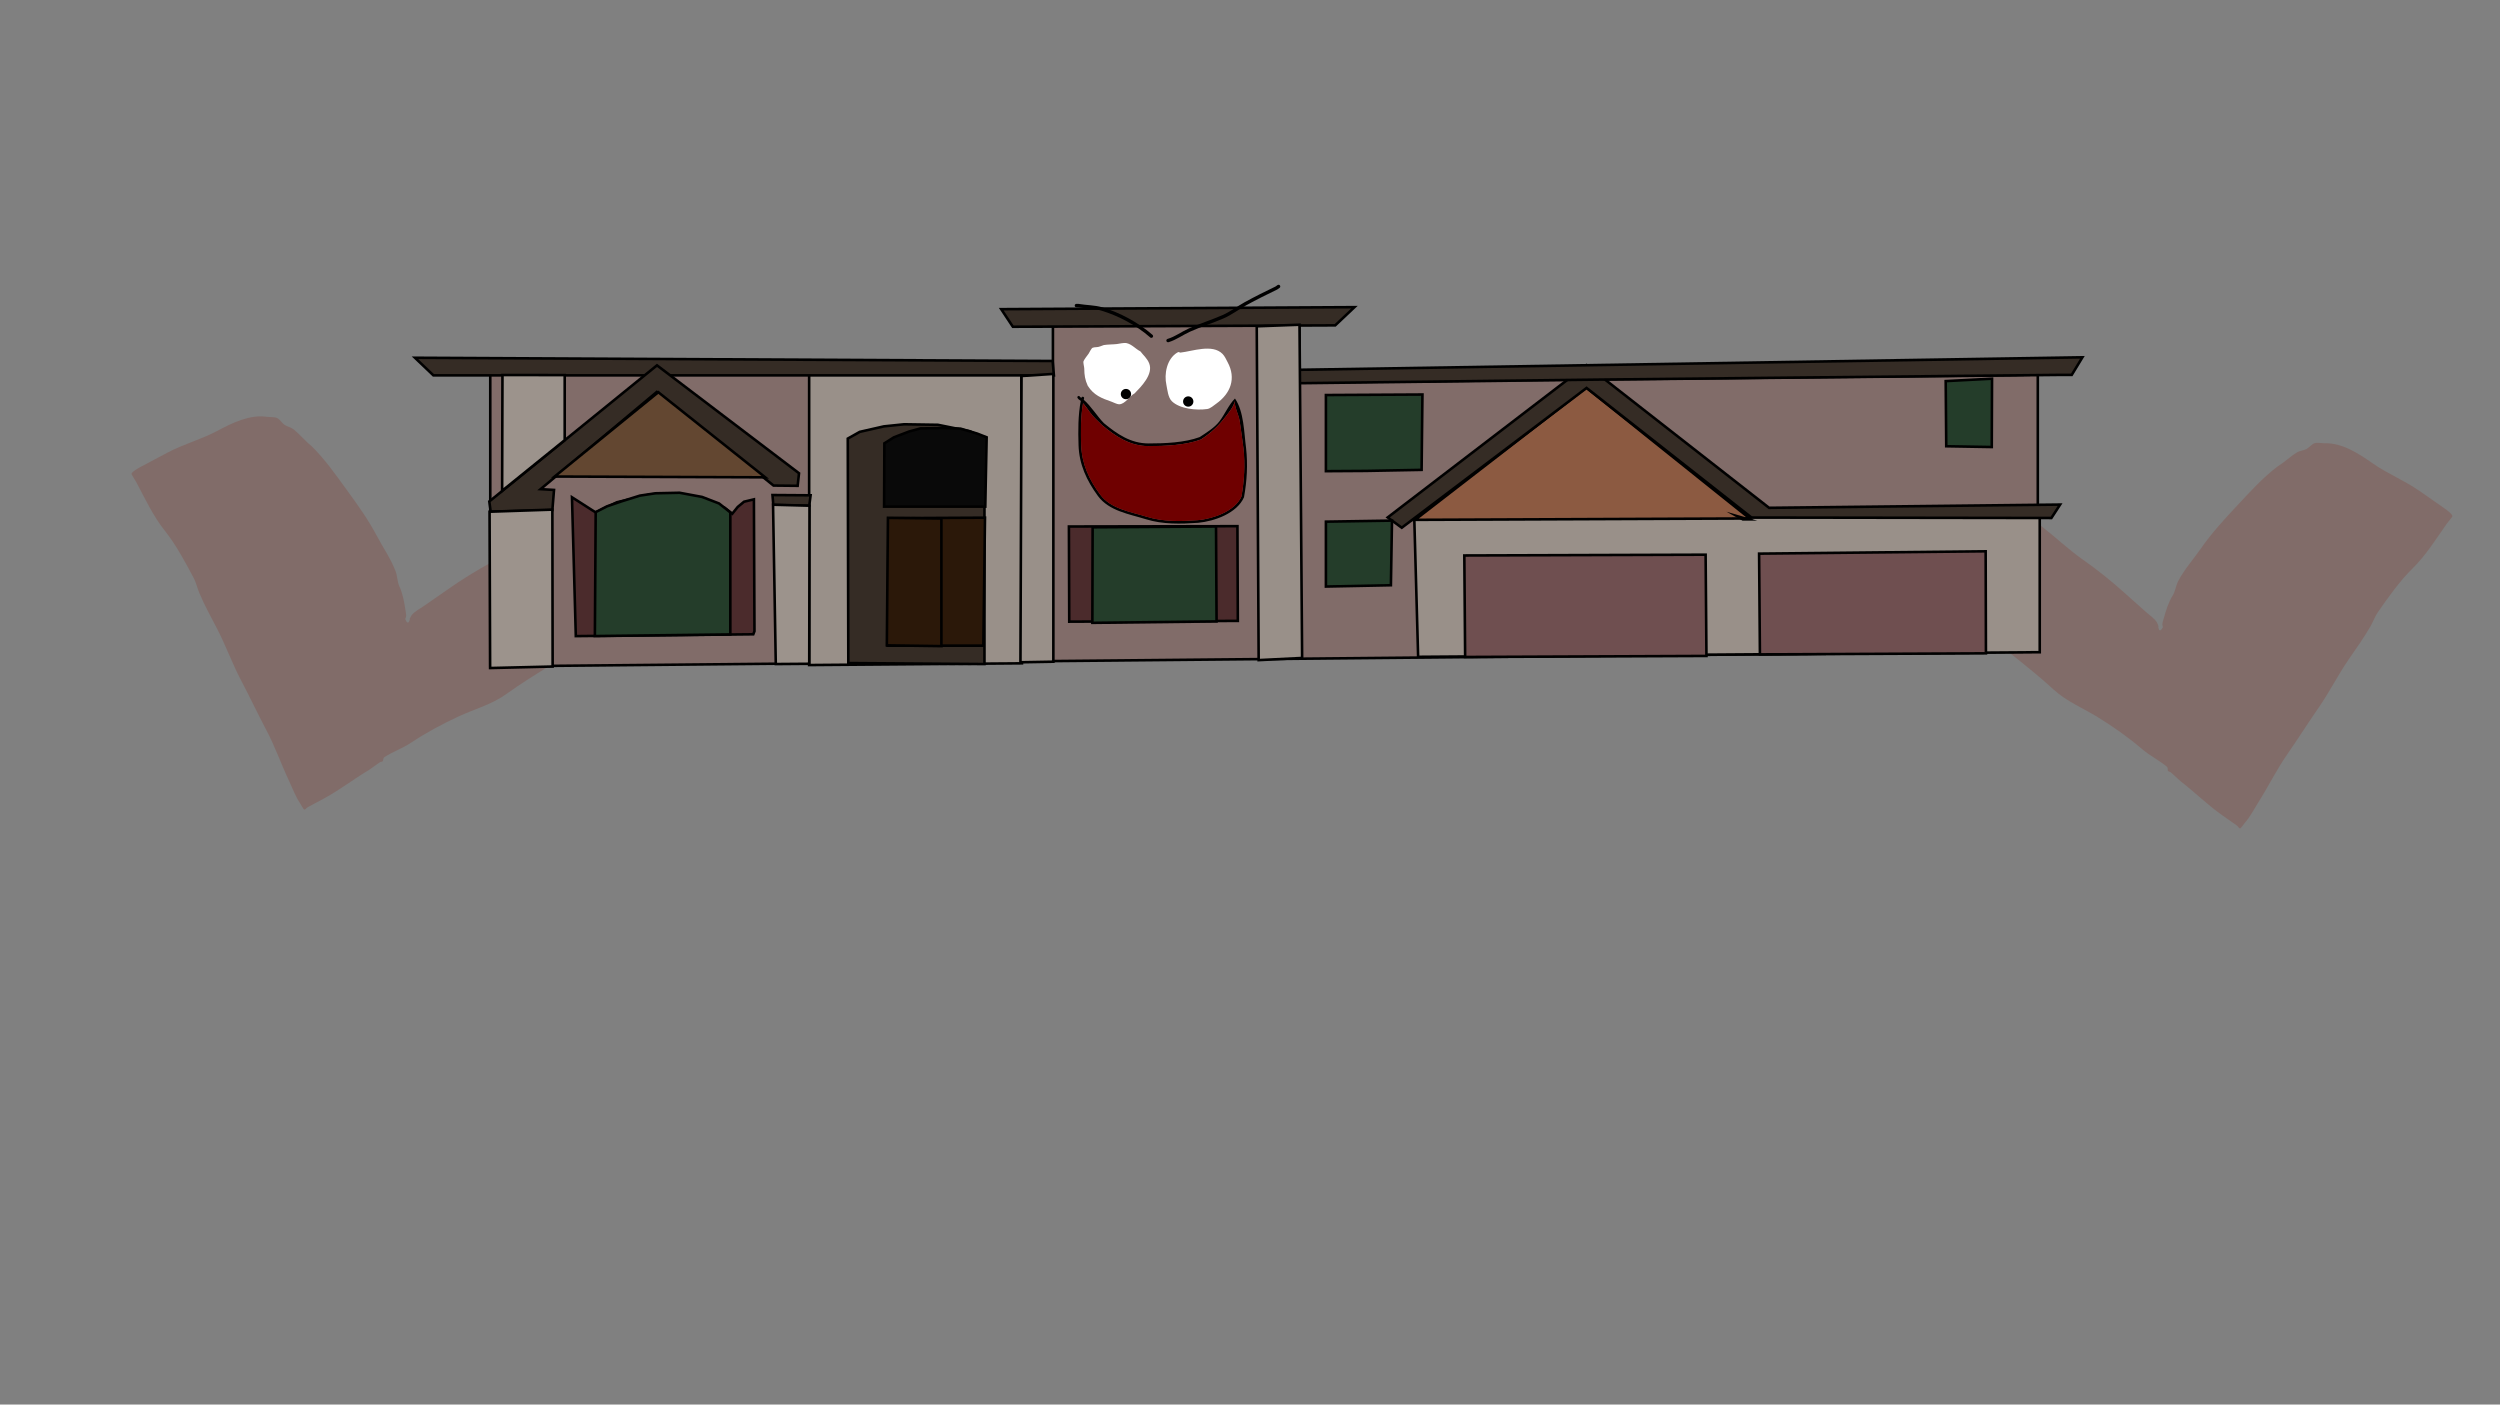 <svg version="1.1" xmlns="http://www.w3.org/2000/svg" xmlns:xlink="http://www.w3.org/1999/xlink" width="959.459" height="539.039" viewBox="0,0,959.459,539.039"><rect x="0" y="0" width="959.459" height="539.039" fill="#808080" stroke="none"/><g transform="translate(159.73,89.52)"><g data-paper-data="{&quot;isPaintingLayer&quot;:true}" fill-rule="nonzero" stroke-linejoin="miter" stroke-miterlimit="10" stroke-dasharray="" stroke-dashoffset="0" style="mix-blend-mode: normal"><path d="M575.257,132.208c-0.712,0.065 -2.63,0.407 -3.28,0.688c-0.466,0.202 -0.628,0.969 -1.124,1.055c-0.259,0.045 -0.574,0.083 -0.758,0.11c0.751,-0.866 1.46,-1.748 2.13,-2.71c4.096,-5.877 8.568,-11.623 11.74,-18.046c1.7,-3.442 4.047,-6.319 6.068,-9.566c1.831,-2.941 3.308,-6.017 5.296,-8.869c0.836,-1.199 1.468,-2.309 2.063,-3.641c0.219,-0.49 -0.051,-1.366 0.448,-1.543c0.498,-0.177 0.621,0.935 0.973,1.31c0.863,0.92 1.678,1.985 2.629,2.81c1.904,1.65 5.483,2.763 6.601,5.069c5.632,4.097 10.22,9.316 15.699,13.555c5.383,4.165 10.363,8.941 15.859,12.795c5.676,3.981 10.999,8.25 16.153,12.898c2.696,2.431 5.39,4.83 8.11,7.234c1.304,1.152 3.274,2.487 4.191,3.984c0.28,0.457 0.465,1.065 0.654,1.669l-0.166,0.057l0.281,0.962c0.029,0.105 0.092,0.199 0.187,0.265c0.224,0.156 0.537,0.092 0.701,-0.143l0.592,-0.851l-0.086,-0.06l0.166,-0.104c-0.556,-1.135 0.044,-2.375 0.371,-3.587c0.708,-2.627 1.786,-6.029 3.303,-8.427c1.093,-1.755 1.242,-3.844 2.188,-5.665c2.27,-4.37 5.873,-8.424 8.695,-12.473c4.182,-6 8.945,-11.169 13.936,-16.501c4.893,-5.228 9.615,-10.486 15.334,-14.874c2.64,-1.61 4.969,-3.892 7.528,-5.479c1.07,-0.664 2.537,-0.725 3.663,-1.294c1.063,-0.538 2.04,-1.894 3.149,-2.253c1.027,-0.333 2.793,0.02 3.871,0.018c6.753,-0.225 13.098,3.981 18.504,7.747c5.677,3.955 12.139,6.526 17.859,10.511c3.196,2.227 6.392,4.458 9.588,6.685c0.851,0.593 2.907,2.065 3.112,3.017c0.045,0.208 -2.038,2.687 -2.279,3.032c-3.943,5.657 -8.053,12.176 -12.963,16.971c-4.922,4.822 -9.356,11.083 -13.296,16.736c-1.213,1.741 -1.81,3.581 -2.836,5.403c-2.474,4.393 -5.674,8.778 -8.526,12.949c-4.092,5.985 -7.308,12.428 -11.461,18.418c-4.101,5.917 -7.947,12.021 -12.062,17.934c-4.087,5.879 -7.323,12.472 -11.162,18.533c-1.61,2.542 -3.074,5.466 -5.076,7.711c-0.198,0.222 -1.562,2.123 -1.748,2.149c-0.558,0.078 -0.827,-0.735 -1.28,-1.051c-1.892,-1.321 -3.781,-2.648 -5.669,-3.975c-5.624,-3.953 -10.59,-8.899 -16.047,-13.113c-1.214,-1.107 -2.431,-2.214 -3.646,-3.32c-0.358,-0.326 -1.208,-0.315 -1.203,-0.814c0.005,-0.492 0,-1.108 -0.368,-1.411c-2.991,-2.458 -6.549,-4.212 -9.492,-6.735c-5.333,-4.567 -10.924,-8.475 -16.885,-12.181c-5.783,-3.585 -12.053,-6.036 -17.173,-10.754c-5.081,-4.681 -10.439,-8.957 -15.839,-13.258c-5.389,-4.293 -10.582,-8.824 -15.461,-13.701c-2.097,-2.096 -3.644,-4.799 -5.768,-6.818c-2.27,-2.158 -5.026,-3.026 -7.489,-4.742c0,0 -0.306,-0.298 -0.602,0.127c-0.04,0.057 -0.167,0.127 -0.184,0.179c-2.289,-1.981 -4.874,-4.876 -7.709,-4.619z" data-paper-data="{&quot;noHover&quot;:false,&quot;origItem&quot;:[&quot;Path&quot;,{&quot;applyMatrix&quot;:true,&quot;segments&quot;:[[[468.03134,200.77183],[0.30527,-3.04336],[0.05031,-0.0156]],[[468.20689,200.74722],[-0.06713,0],[0.5,0]],[[468.70689,201.24722],[0,0],[0,3.03472]],[[469.08608,210.19772],[0.45598,-3.13034],[-0.42648,2.92787]],[[466.87422,218.9193],[0.50263,-2.95078],[-1.16952,6.86586]],[[464.56311,239.65292],[0.42559,-6.9513],[-0.42643,6.96497]],[[462.80883,260.44035],[0.90268,-6.92056],[-0.90967,6.97415]],[[463.76772,280.88562],[-0.35206,-6.86907],[0.35432,7.08646]],[[463.4339,301.91889],[0.67356,-7.06328],[-0.37417,3.90028]],[[463.33467,313.68007],[0.29545,-3.90165],[-0.0364,0.48074]],[[462.42077,314.80108],[0.3921,-0.28052],[-0.39806,0.28478]],[[462.43932,316.26928],[0.06048,-0.48569],[-0.20514,1.64751]],[[461.82117,321.21147],[0.20655,-1.64733],[-0.32572,6.96162]],[[460.28729,342.0957],[0.0272,-6.94964],[-0.00913,2.33283]],[[460.26582,349.09418],[0.00222,-2.33285],[-0.00053,0.5578]],[[460.13969,350.76281],[-0.36922,-0.41811],[0.12307,0.13936]],[[462.8037,350.96968],[-0.28515,-0.03591],[2.87984,0.36272]],[[471.7022,350.71975],[-2.90002,0.13451],[6.91361,-0.32066]],[[492.51689,349.25845],[-6.90629,0.00867],[6.9497,-0.00549]],[[513.35113,348.89106],[-6.94441,0.01916],[7.03063,-0.01893]],[[534.23453,347.74818],[-6.9935,0.06622],[4.87343,-0.04615]],[[549.17486,347.33507],[-4.84082,0.48781],[2.00749,-0.20229]],[[555.01119,346.56456],[-2.04692,0],[6.64691,0]],[[575.5787,347.92158],[-6.53074,-1.29493],[6.5023,1.30046]],[[596.15164,348.86694],[-6.65171,0],[0.40588,0]],[[599.80714,349.00455],[-0.13976,0.15721],[0.64049,-0.72044]],[[600.47742,344.68083],[0,1.04801],[0,-3.93809]],[[600.47742,332.86656],[0,3.93809],[0,-7.04769]],[[598.94266,311.98485],[0.00043,6.99458],[-0.0004,-6.66111]],[[594.86514,292.16883],[3.90167,5.47056],[-0.59593,-0.89241]],[[592.74438,288.94959],[0.82995,0.65964],[-0.89558,-0.71179]],[[589.22482,287.64095],[1.0118,0.57121],[-1.07109,-0.60469]],[[586.1808,285.35179],[1.11527,0.50361],[-2.66735,-1.20447]],[[577.78922,282.30441],[2.73005,1.2592],[-6.62657,-2.20678]],[[557.56094,278.18823],[6.83587,1.03575],[-6.97258,-1.05646]],[[536.80167,276.19081],[7.05463,0],[-4.76109,0]],[[522.0666,276.18621],[4.70977,-0.64353],[-1.9622,0.26811]],[[516.37174,277.63991],[1.99125,-0.10792],[-2.7344,0.12834]],[[507.87802,279.76756],[2.46916,-0.9318],[-1.13885,0.42977]],[[504.92409,281.48835],[0.5915,-1.11745],[0,0]],[504.66123,281.45698],[504.66123,281.56303],[[503.66123,281.56303],[0,0],[-0.27614,0]],[[503.16123,281.06303],[0,0.27614],[0,-0.11626]],[[503.26746,280.75486],[-0.06655,0.08492],[0,0]],[503.87355,279.96534],[[504.01042,280.07041],[0,0],[0.3735,-0.50602]],[[504.97011,278.56137],[-0.20703,0.49629],[0.6783,-1.62603]],[[505.80868,272.7723],[-0.19283,1.74739],[0.40234,-3.64588]],[[507.0629,261.84107],[-0.43703,3.64189],[0.83545,-6.96212]],[[508.37943,240.9616],[-0.02069,7.00886],[0.02003,-6.78644]],[[509.77184,220.40407],[-0.32726,6.87253],[0.33309,-6.99482]],[[511.849,199.5447],[-0.13682,7.03998],[1.20865,-2.26119]],[[512.22209,191.13859],[-0.25616,2.5332],[0.12797,-1.26552]],[[512.99693,187.33386],[-0.25205,1.24796],[0.10265,-0.50827]],[[513.51719,185.86785],[0.41469,0.3113],[-0.41496,-0.31151]],[[512.05015,186.38831],[0.5088,-0.10176],[-1.38213,0.27643]],[[508.03345,186.78175],[1.4099,0],[-3.35322,0]],[[498.09923,187.51495],[3.33709,-0.18183],[-3.68398,0.20073]],[[487.18731,188.00965],[3.66102,-0.58011],[-6.83186,1.08254]],[[466.43943,188.7004],[6.91015,0],[-1.13113,0]],[[463.12097,188.49963],[1.0993,0.12191],[0.12274,0.13668]],[[463.56163,188.988],[-0.1785,-0.18934],[0.34065,0.36133]],[[465.01619,189.31],[-0.41676,-0.27003],[0.5817,0.3769]],[[467.43343,191.7101],[-0.44393,-0.55318],[1.76743,2.20238]]],&quot;closed&quot;:true}]}" fill="#816c69" stroke="none" stroke-width="0.5" stroke-linecap="butt"/><path d="M84.225,144.342c-0.011,-0.053 -0.128,-0.139 -0.161,-0.2c-0.242,-0.458 -0.582,-0.199 -0.582,-0.199c-2.651,1.408 -5.491,1.937 -8.004,3.807c-2.351,1.749 -4.214,4.247 -6.549,6.076c-5.431,4.256 -11.133,8.131 -16.999,11.745c-5.878,3.621 -11.712,7.222 -17.321,11.259c-5.652,4.068 -12.168,5.747 -18.34,8.611c-6.363,2.962 -12.383,6.17 -18.227,10.063c-3.226,2.152 -6.968,3.465 -10.233,5.545c-0.402,0.256 -0.482,0.868 -0.536,1.357c-0.056,0.497 -0.897,0.383 -1.292,0.664c-1.34,0.952 -2.681,1.905 -4.02,2.858c-5.924,3.527 -11.451,7.841 -17.509,11.09c-2.034,1.09 -4.069,2.181 -6.106,3.265c-0.487,0.259 -0.853,1.034 -1.397,0.889c-0.181,-0.048 -1.304,-2.101 -1.473,-2.346c-1.713,-2.471 -2.811,-5.551 -4.1,-8.271c-3.072,-6.484 -5.483,-13.423 -8.824,-19.755c-3.365,-6.371 -6.439,-12.897 -9.79,-19.269c-3.393,-6.451 -5.802,-13.238 -9.135,-19.677c-2.323,-4.487 -4.966,-9.229 -6.887,-13.891c-0.797,-1.933 -1.165,-3.833 -2.158,-5.709c-3.223,-6.091 -6.862,-12.844 -11.16,-18.228c-4.289,-5.355 -7.576,-12.326 -10.801,-18.421c-0.197,-0.372 -1.962,-3.086 -1.893,-3.287c0.319,-0.921 2.537,-2.135 3.453,-2.621c3.44,-1.826 6.882,-3.657 10.323,-5.484c6.157,-3.269 12.88,-5.043 18.991,-8.287c5.82,-3.089 12.624,-6.501 19.295,-5.463c1.069,0.132 2.863,-0.006 3.842,0.449c1.056,0.49 1.86,1.956 2.85,2.618c1.048,0.701 2.496,0.938 3.477,1.727c2.346,1.885 4.379,4.433 6.803,6.351c5.141,5.048 9.187,10.841 13.407,16.624c4.304,5.899 8.402,11.608 11.823,18.072c2.309,4.363 5.391,8.825 7.113,13.439c0.717,1.922 0.612,4.016 1.483,5.891c1.214,2.565 1.871,6.075 2.254,8.769c0.177,1.243 0.622,2.547 -0.068,3.608l0.151,0.124l-0.092,0.049l0.484,0.916c0.134,0.253 0.437,0.354 0.678,0.226c0.102,-0.054 0.175,-0.14 0.217,-0.24l0.395,-0.921l-0.158,-0.077c0.261,-0.577 0.518,-1.159 0.851,-1.579c1.092,-1.376 3.208,-2.464 4.641,-3.451c2.99,-2.06 5.953,-4.118 8.923,-6.208c5.677,-3.995 11.476,-7.593 17.589,-10.863c5.919,-3.166 11.439,-7.309 17.284,-10.797c5.949,-3.549 11.134,-8.18 17.218,-11.571c1.389,-2.156 5.074,-2.829 7.163,-4.239c1.044,-0.704 1.98,-1.664 2.949,-2.474c0.394,-0.33 0.651,-1.419 1.124,-1.183c0.473,0.236 0.099,1.073 0.257,1.587c0.429,1.395 0.921,2.574 1.605,3.865c1.626,3.073 2.718,6.306 4.178,9.449c1.611,3.469 3.591,6.61 4.859,10.234c2.367,6.762 6.106,13.009 9.457,19.341c0.548,1.036 1.145,1.998 1.784,2.949c-0.179,-0.049 -0.486,-0.125 -0.738,-0.201c-0.481,-0.145 -0.549,-0.926 -0.987,-1.183c-0.611,-0.358 -2.472,-0.929 -3.171,-1.079c-2.781,-0.598 -5.696,1.967 -8.207,3.658z" data-paper-data="{&quot;noHover&quot;:false,&quot;origItem&quot;:[&quot;Path&quot;,{&quot;applyMatrix&quot;:true,&quot;segments&quot;:[[[936.06267,401.54367],[0.61054,-6.08672],[0.10063,-0.03121]],[[936.41378,401.49443],[-0.13425,0],[1,0]],[[937.41378,402.49443],[0,0],[0,6.06943]],[[938.17215,420.39544],[0.91195,-6.26068],[-0.85297,5.85573]],[[933.74845,437.8386],[1.00526,-5.90156],[-2.33904,13.73171]],[[929.12622,479.30585],[0.85118,-13.9026],[-0.85285,13.92993]],[[925.61766,520.8807],[1.80536,-13.84111],[-1.81934,13.9483]],[[927.53544,561.77124],[-0.70413,-13.73814],[0.70865,14.17291]],[[926.8678,603.83778],[1.34712,-14.12656],[-0.74835,7.80057]],[[926.66935,627.36014],[0.59091,-7.8033],[-0.07281,0.96147]],[[924.84154,629.60215],[0.7842,-0.56103],[-0.79612,0.56956]],[[924.87864,632.53856],[0.12095,-0.97138],[-0.41029,3.29502]],[[923.64234,642.42294],[0.4131,-3.29467],[-0.65145,13.92325]],[[920.57458,684.1914],[0.0544,-13.89927],[-0.01826,4.66566]],[[920.53165,698.18835],[0.00443,-4.6657],[-0.00106,1.11559]],[[920.27939,701.52561],[-0.73844,-0.83621],[0.24613,0.27872]],[[925.6074,701.93937],[-0.5703,-0.07183],[5.75969,0.72543]],[[943.4044,701.4395],[-5.80004,0.26901],[13.82722,-0.64132]],[[985.03378,698.5169],[-13.81258,0.01734],[13.8994,-0.01099]],[[1026.70226,697.78213],[-13.88881,0.03833],[14.06125,-0.03785]],[[1068.46906,695.49637],[-13.987,0.13244],[9.74685,-0.09229]],[[1098.34971,694.67014],[-9.68163,0.97562],[4.01498,-0.40459]],[[1110.02238,693.12912],[-4.09384,0],[13.29383,0]],[[1151.1574,695.84315],[-13.06149,-2.58987],[13.0046,2.60092]],[[1192.30327,697.73388],[-13.30342,0],[0.81177,0]],[[1199.61429,698.0091],[-0.27953,0.31442],[1.28098,-1.44089]],[[1200.95484,689.36166],[0,2.09601],[0,-7.87618]],[[1200.95484,665.73311],[0,7.87618],[0,-14.09537]],[[1197.88531,623.96971],[0.00085,13.98916],[-0.00081,-13.32221]],[[1189.73029,584.33766],[7.80335,10.94112],[-1.19186,-1.78483]],[[1185.48876,577.89918],[1.6599,1.31927],[-1.79115,-1.42359]],[[1178.44964,575.2819],[2.02361,1.14243],[-2.14218,-1.20937]],[[1172.3616,570.70359],[2.23055,1.00723],[-5.3347,-2.40894]],[[1155.57844,564.60883],[5.4601,2.5184],[-13.25314,-4.41356]],[[1115.12189,556.37646],[13.67173,2.07149],[-13.94517,-2.11292]],[[1073.60335,552.38162],[14.10925,0],[-9.52217,0]],[[1044.1332,552.37241],[9.41953,-1.28706],[-3.92441,0.53622]],[[1032.74348,555.27981],[3.9825,-0.21584],[-5.4688,0.25667]],[[1015.75603,559.53511],[4.93832,-1.86359],[-2.2777,0.85954]],[[1009.84819,562.9767],[1.183,-2.23491],[0,0]],[1009.32246,562.91396],[1009.32246,563.12605],[[1007.32246,563.12605],[0,0],[-0.55228,0]],[[1006.32246,562.12605],[0,0.55228],[0,-0.23252]],[[1006.53492,561.50971],[-0.13311,0.16984],[0,0]],[1007.7471,559.93068],[[1008.02083,560.14081],[0,0],[0.747,-1.01203]],[[1009.94023,557.12275],[-0.41406,0.99258],[1.35661,-3.25207]],[[1011.61736,545.54459],[-0.38566,3.49478],[0.80468,-7.29176]],[[1014.12579,523.68213],[-0.87405,7.28378],[1.67091,-13.92424]],[[1016.75886,481.92319],[-0.04137,14.01772],[0.04007,-13.57289]],[[1019.54368,440.80815],[-0.65453,13.74505],[0.66617,-13.98964]],[[1023.69799,399.08941],[-0.27364,14.07995],[2.41729,-4.52238]],[[1024.44418,382.27717],[-0.51232,5.0664],[0.25594,-2.53105]],[[1025.99386,374.66773],[-0.5041,2.49593],[0.20531,-1.01654]],[[1027.03438,371.73569],[0.82938,0.6226],[-0.82993,-0.62301]],[[1024.10031,372.77663],[1.0176,-0.20352],[-2.76426,0.55285]],[[1016.06689,373.56351],[2.81979,0],[-6.70643,0]],[[996.19847,375.0299],[6.67418,-0.36366],[-7.36795,0.40146]],[[974.37461,376.0193],[7.32205,-1.16021],[-13.66372,2.16508]],[[932.87887,377.4008],[13.8203,0],[-2.26225,0]],[[926.24195,376.99926],[2.1986,0.24383],[0.24549,0.27336]],[[927.12326,377.976],[-0.357,-0.37867],[0.6813,0.72266]],[[930.03238,378.61999],[-0.83352,-0.54006],[1.16339,0.75379]],[[934.86686,383.4202],[-0.88786,-1.10635],[3.53486,4.40477]]],&quot;closed&quot;:true}],&quot;index&quot;:null}" fill="#816c69" stroke="none" stroke-width="0.5" stroke-linecap="butt"/><g stroke="#000000" stroke-width="1" stroke-linecap="round"><path d="M28.424,166.248v-112.116h215.942v-18.649l94.573,-0.201l0.195,22.002l274.086,-2.842l9.122,-0.222v106.344z" fill="#816c69"/><path d="M150.806,165.715v-111.894h81.444l0.233,111.228z" fill="#999089"/><path d="M623.086,109.279v51.507l-238.56,1.776l-1.489,-53.46l239.025,-0.355z" fill="#999089"/><path d="M383.316,109.99l65.713,-50.796l62.735,50.263z" fill="#8c5a41"/><path d="M506.924,108.569l4.282,1.243h-2.048z" fill="none"/><path d="M519.21,105.372l111.694,-1.243l-3.351,5.151l-115.091,-0.178l-63.293,-49.731l-70.926,53.638l-5.399,-3.952l76.324,-58.433z" fill="#352c25"/><path d="M339.008,57.551l-0.024,-5.151l300.484,-4.795l-4.095,6.749h-4.282l-174.522,1.776z" fill="#352c25"/><path d="M224.524,29.133l135.564,-0.772l-7.39,6.988l-123.707,0.533z" fill="#352c25"/><path d="M244.738,54.531h-238.141l-7.074,-6.749l244.734,1.243z" fill="#352c25"/><path d="M604.78,55.814l-0.105,26.231l-17.469,-0.301l-0.21,-25.001z" fill="#243d2a"/><path d="M515.697,161.616l-0.316,-38.656l86.952,-0.904l0.105,39.158z" fill="#6f4f50"/><path d="M402.567,162.62l-0.316,-38.957l92.609,-0.301l0.316,38.857z" fill="#6f4f50"/><path d="M250.626,149.065l-0.126,-36.522l64.675,-0.126l0.151,36.347z" fill="#4b2b2c"/><path d="M259.498,149.517l0.105,-36.673l47.357,-0.301l0.21,36.422z" fill="#243d2a"/><path d="M165.837,164.954l-0.21,-86.148l4.604,-2.585l9.261,-2.108l7.788,-0.803l12.944,0.201l12.181,2.46l5.683,2.51v86.85z" fill="#352c25"/><path d="M217.666,158.277h-36.728l0.316,-48.922l37.043,-0.201z" fill="#2b1809"/><path d="M201.565,109.48v48.973l-20.942,-0.301l0.421,-48.922z" fill="#2b1809"/><path d="M218.403,104.912h-38.832l0.105,-24.298l3.683,-2.309l5.788,-2.209l4.42,-1.205l9.05,-0.1l6.314,0.201l6.419,1.908l3.578,1.406z" fill="#090909"/><path d="M129.372,153.91l-68.115,0.703l-1.473,-53.29l2.526,1.606l5.472,3.514l1.158,0.703l4.736,-2.309l3.368,-1.606l7.472,-1.707l5.157,-1.305l5.788,-0.301l5.157,0.201l9.313,1.807l8.419,3.414l2.947,2.309l2.105,-2.611l2.42,-2.008l3.789,-0.904l0.21,50.604z" fill="#4b2b2c"/><path d="M120.558,107.146v46.814l-51.987,0.628l0.316,-47.567l4.315,-2.209l5.578,-1.908l7.051,-2.209l5.999,-0.904l9.261,-0.201l8.629,1.606l6.525,2.51z" fill="#243d2a"/><path d="M146.92,92.11l-0.526,4.819l-9.261,-0.1l-44.805,-35.92l-44.594,37.3l5.157,0.301l-0.631,7.731l-23.678,0.602l-0.526,-3.916l64.352,-52.236z" fill="#352c25"/><path d="M92.907,61.01l41.042,32.657l-80.822,-0.301z" fill="#634731"/><path d="M323.324,163.825l-0.737,-128.117l16.417,-0.602l1,127.891z" fill="#999089"/><path d="M232.32,54.785l12.207,-0.803v110.446l-12.628,0.226z" fill="#999089"/><path d="M150.84,104.586l-13.786,-0.301l-0.316,-3.815l14.628,0.1z" fill="#352c25"/><path d="M150.946,104.561l-0.105,60.67l-12.839,0.1l-1.052,-61.147z" fill="#9c938c"/><path d="M28.16,106.87l24.099,-0.803l0.105,60.218l-23.994,0.577z" fill="#9c938c"/><path d="M32.975,98.837l0.132,-44.429l23.889,0.025v24.976z" fill="#9c938c"/><path d="M386.177,61.888l-0.316,28.917l-21.363,0.402l-15.365,0.1v-29.218z" fill="#243d2a"/><path d="M349.133,110.685l25.362,-0.402l-0.421,24.8l-24.941,0.502z" fill="#243d2a"/></g><path d="M293.347,45.795c4.577,-0.513 12.232,-3.422 16.103,0.507c0.884,0.897 1.376,2.093 1.964,3.185c3.336,6.187 1.207,11.96 -4.381,15.931c-0.972,0.691 -2.257,1.868 -3.452,2.034c-4.152,0.602 -10.555,-0.05 -13.57,-2.985c-1.462,-1.424 -1.7,-4.346 -2.085,-6.23c-0.941,-4.215 0.14,-9.97 4.088,-12.405c0.205,-0.126 0.458,-0.21 0.735,-0.267c0.213,0.275 0.598,0.231 0.598,0.231z" data-paper-data="{&quot;noHover&quot;:false,&quot;origItem&quot;:[&quot;Path&quot;,{&quot;applyMatrix&quot;:true,&quot;segments&quot;:[[[280.57114,132.11231],[0.24194,0.31213],[-0.31493,0.06475]],[[279.73784,132.41383],[0.23281,-0.14357],[-4.48957,2.76866]],[[275.107,146.4721],[-1.06967,-4.79248],[0.4376,2.14144]],[[277.4676,153.53313],[-1.66272,-1.61891],[3.42848,3.33815]],[[292.84617,156.91157],[-4.72073,0.68487],[1.35845,-0.18869]],[[296.75617,154.60614],[-1.10575,0.78581],[6.35384,-4.51544]],[[301.72346,136.55739],[3.7938,7.03563],[-0.66888,-1.2418]],[[299.49869,132.94711],[1.00516,1.02],[-4.40232,-4.46732]],[[281.25032,132.37586],[5.20505,-0.58374],[0,0]]],&quot;closed&quot;:true}]}" fill="#ffffff" stroke="none" stroke-width="0.5" stroke-linecap="butt"/><path d="M268.928,42.516c1.077,-0.124 2.656,-0.588 3.75,-0.34c2.053,0.465 3.453,2.272 5.245,3.145c1.212,1.589 2.66,2.726 3.414,4.693c1.584,4.137 -3.075,8.831 -5.642,11.457c-1.862,0.931 -3.648,4.192 -5.953,4.17c-0.8,-0.008 -2.067,-0.713 -2.841,-0.979c-3.892,-1.338 -6.88,-2.528 -9.169,-6.129c-1.065,-2.338 -1.308,-4.057 -1.343,-6.651c-0.009,-0.641 -0.5,-2.265 -0.268,-2.8c0.424,-0.978 1.365,-2.004 1.958,-2.894c0.309,-0.464 1.009,-2.052 1.543,-2.253c0.881,-0.333 1.812,-0.067 2.861,-0.514c0.477,-0.166 0.944,-0.348 1.408,-0.513c1.649,-0.265 3.414,-0.204 5.036,-0.391z" data-paper-data="{&quot;noHover&quot;:false,&quot;origItem&quot;:[&quot;Path&quot;,{&quot;applyMatrix&quot;:true,&quot;segments&quot;:[[[247.74944,129.096],[1.87542,-0.30119],[-0.52807,0.18739]],[[246.15338,129.67651],[0.54253,-0.18834],[-1.19358,0.50883]],[[242.90759,130.2554],[1.00212,-0.37815],[-0.60753,0.22925]],[[241.15936,132.81009],[0.35167,-0.52718],[-0.67487,1.01169]],[[238.93851,136.08955],[0.48199,-1.11177],[-0.26369,0.60823]],[[239.24623,139.26365],[-0.00986,-0.72923],[0.03991,2.95034]],[[240.76989,146.79951],[-1.21096,-2.65802],[2.60196,4.09492]],[[251.15837,153.73863],[-4.42548,-1.52091],[0.88053,0.30261]],[[254.37606,154.85173],[-0.9092,-0.00863],[2.62129,0.02488]],[[261.1161,150.12213],[-2.11778,1.05889],[2.91842,-2.98609]],[[267.51703,137.14639],[1.80126,4.70443],[-0.85642,-2.23675]],[[263.64689,131.82913],[1.37785,1.8069],[-2.03746,-0.99231]],[[257.70334,128.26637],[2.33477,0.52887],[-1.2438,-0.28174]],[[253.45458,128.65572],[1.22482,-0.14142],[-1.8445,0.21297]]],&quot;closed&quot;:true}]}" fill="#ffffff" stroke="none" stroke-width="0.5" stroke-linecap="butt"/><path d="M270.417,61.719c0,-1.093 0.886,-1.979 1.979,-1.979c1.093,0 1.979,0.886 1.979,1.979c0,1.093 -0.886,1.979 -1.979,1.979c-1.093,0 -1.979,-0.886 -1.979,-1.979z" fill="#000000" stroke="none" stroke-width="0.5" stroke-linecap="butt"/><path d="M294.315,64.574c0,-1.093 0.886,-1.979 1.979,-1.979c1.093,0 1.979,0.886 1.979,1.979c0,1.093 -0.886,1.979 -1.979,1.979c-1.093,0 -1.979,-0.886 -1.979,-1.979z" fill="#000000" stroke="none" stroke-width="0.5" stroke-linecap="butt"/><path d="M252.732,27.759c0,-0.66 0.66,-0.66 0.66,-0.66l0.733,0.002c2.983,0.509 6.302,0.472 9.181,1.321c6.896,2.083 13.843,5.83 19.267,10.564c0,0 0.496,0.434 0.062,0.931c-0.434,0.496 -0.931,0.062 -0.931,0.062c-5.269,-4.621 -12.065,-8.266 -18.78,-10.294c-2.758,-0.857 -6.039,-0.765 -8.913,-1.27l-0.62,0.002c0,0 -0.66,0 -0.66,-0.66z" fill="#000000" stroke="none" stroke-width="0.5" stroke-linecap="butt"/><path d="M331.492,20.052c0.378,0.54 -0.162,0.919 -0.162,0.919l-0.867,0.605c-3.945,1.917 -7.93,3.875 -11.774,5.987c-2.939,1.615 -5.686,3.736 -8.76,5.081c-4.252,1.853 -8.741,3.225 -12.952,5.13c-2.798,1.266 -5.255,3.135 -8.224,4.031c0,0 -0.632,0.19 -0.821,-0.442c-0.19,-0.632 0.442,-0.821 0.442,-0.821c2.907,-0.866 5.321,-2.731 8.059,-3.97c4.217,-1.908 8.711,-3.282 12.968,-5.138c3.037,-1.318 5.751,-3.434 8.652,-5.028c3.832,-2.106 7.804,-4.071 11.742,-5.969l0.778,-0.548c0,0 0.54,-0.378 0.919,0.162z" fill="#000000" stroke="none" stroke-width="0.5" stroke-linecap="butt"/><path d="M253.97,62.531c0.431,-0.288 0.719,0.144 0.719,0.144l0.03,0.135c0.195,0.12 0.388,0.249 0.579,0.386c0.004,-0.019 0.009,-0.039 0.013,-0.058c0,0 0.117,-0.505 0.622,-0.389c0.505,0.117 0.389,0.622 0.389,0.622c-0.042,0.18 -0.082,0.361 -0.121,0.542c2.824,2.455 5.251,6.483 7.76,8.994c5.027,4.145 10.252,7.769 17.128,7.758c6.159,0.001 13.829,-0.29 19.604,-2.441c2.543,-1.673 5.756,-3.628 7.612,-6.09c2.066,-2.742 3.527,-6.294 5.929,-8.714c3.464,5.035 3.472,13.134 4.265,19.065c0.696,6.348 0.326,12.581 -0.798,18.824c-2.664,6.133 -11.307,9.218 -17.603,9.818c-6.698,0.465 -13.555,0.648 -20.058,-1.371c-6.379,-1.983 -14.124,-3.139 -18.404,-8.919c-4.34,-5.919 -7.21,-12.115 -7.442,-19.522c-0.172,-5.508 -0.202,-11.511 0.863,-16.976c-0.287,-0.253 -0.578,-0.471 -0.871,-0.641l-0.359,-0.449c0,0 -0.288,-0.431 0.144,-0.719zM255.941,65.23c-0.928,5.194 -0.873,10.863 -0.711,16.054c0.224,7.197 3.021,13.192 7.241,18.941c4.045,5.576 11.789,6.656 17.875,8.542c6.377,1.979 13.1,1.783 19.666,1.328c5.85,-0.557 14.153,-3.404 16.696,-9.086c1.055,-6.113 1.442,-12.185 0.761,-18.398c-0.466,-3.507 -0.911,-7.083 -1.458,-10.56c-0.363,-2.308 -2.013,-5.338 -1.878,-7.598c-0.353,2.071 -2.104,4.11 -3.337,5.741c-2.79,3.69 -5.715,6.41 -9.635,8.956c-5.911,2.242 -13.757,2.552 -20.073,2.553c-7.137,-0.011 -12.6,-3.7 -17.826,-8.028c-1.676,-1.675 -3.417,-3.153 -4.806,-5.096c-0.682,-0.954 -1.556,-2.27 -2.516,-3.349z" fill="#000000" stroke="none" stroke-width="0.5" stroke-linecap="butt"/><path d="M258.501,68.608c1.389,1.943 3.131,3.419 4.807,5.093c5.226,4.328 10.609,7.952 17.746,7.963c6.316,-0.001 14.242,-0.299 20.153,-2.54c3.92,-2.546 6.758,-5.211 9.548,-8.9c1.233,-1.631 3.066,-3.733 3.419,-5.804c-0.135,2.26 1.521,5.299 1.884,7.607c0.547,3.477 0.997,7.069 1.463,10.576c0.681,6.213 0.29,12.315 -0.765,18.427c-2.543,5.682 -10.867,8.552 -16.717,9.109c-6.566,0.455 -13.33,0.657 -19.707,-1.322c-6.086,-1.886 -13.861,-2.991 -17.906,-8.568c-4.22,-5.749 -7.022,-11.779 -7.246,-18.976c-0.162,-5.19 -0.208,-10.88 0.72,-16.074c0.96,1.079 1.919,2.454 2.601,3.408z" data-paper-data="{&quot;noHover&quot;:false,&quot;origItem&quot;:[&quot;Path&quot;,{&quot;applyMatrix&quot;:true,&quot;segments&quot;:[[[255.94129,161.72742],[0.96012,1.07859],[-0.92804,5.19387]],[[255.23025,177.78095],[-0.16178,-5.1903],[0.22411,7.19654]],[[262.47154,196.7223],[-4.22017,-5.74933],[4.04539,5.57636]],[[280.34651,205.26448],[-6.08616,-1.88594],[6.3771,1.9791]],[[300.01267,206.59216],[-6.56628,0.45505],[5.85009,-0.5574]],[[316.70883,197.50638],[-2.5432,5.682],[1.05458,-6.11262]],[[317.46979,179.10819],[0.68087,6.21304],[-0.46613,-3.50675]],[[316.01206,168.54858],[0.54716,3.47672],[-0.36323,-2.30803]],[[314.13434,160.95036],[-0.13486,2.26048],[-0.353,2.07096]],[[310.79707,166.6914],[1.23327,-1.63113],[-2.78963,3.68959]],[[301.16197,175.64712],[3.91991,-2.54567],[-5.91089,2.24186]],[[281.08927,178.19986],[6.3159,-0.00107],[-7.13658,-0.01103]],[[263.26338,170.17224],[5.22582,4.32778],[-1.67642,-1.67458]],[[258.45758,165.07643],[1.38875,1.94276],[-0.68198,-0.95404]]],&quot;closed&quot;:true}]}" fill="#6f0000" stroke="none" stroke-width="0.5" stroke-linecap="butt"/><path d="M-159.73,449.52v-539.039h959.459v539.039z" fill="none" stroke="#f00000" stroke-width="0" stroke-linecap="butt"/></g></g></svg><!--rotationCenter:479.72973:269.51952-->